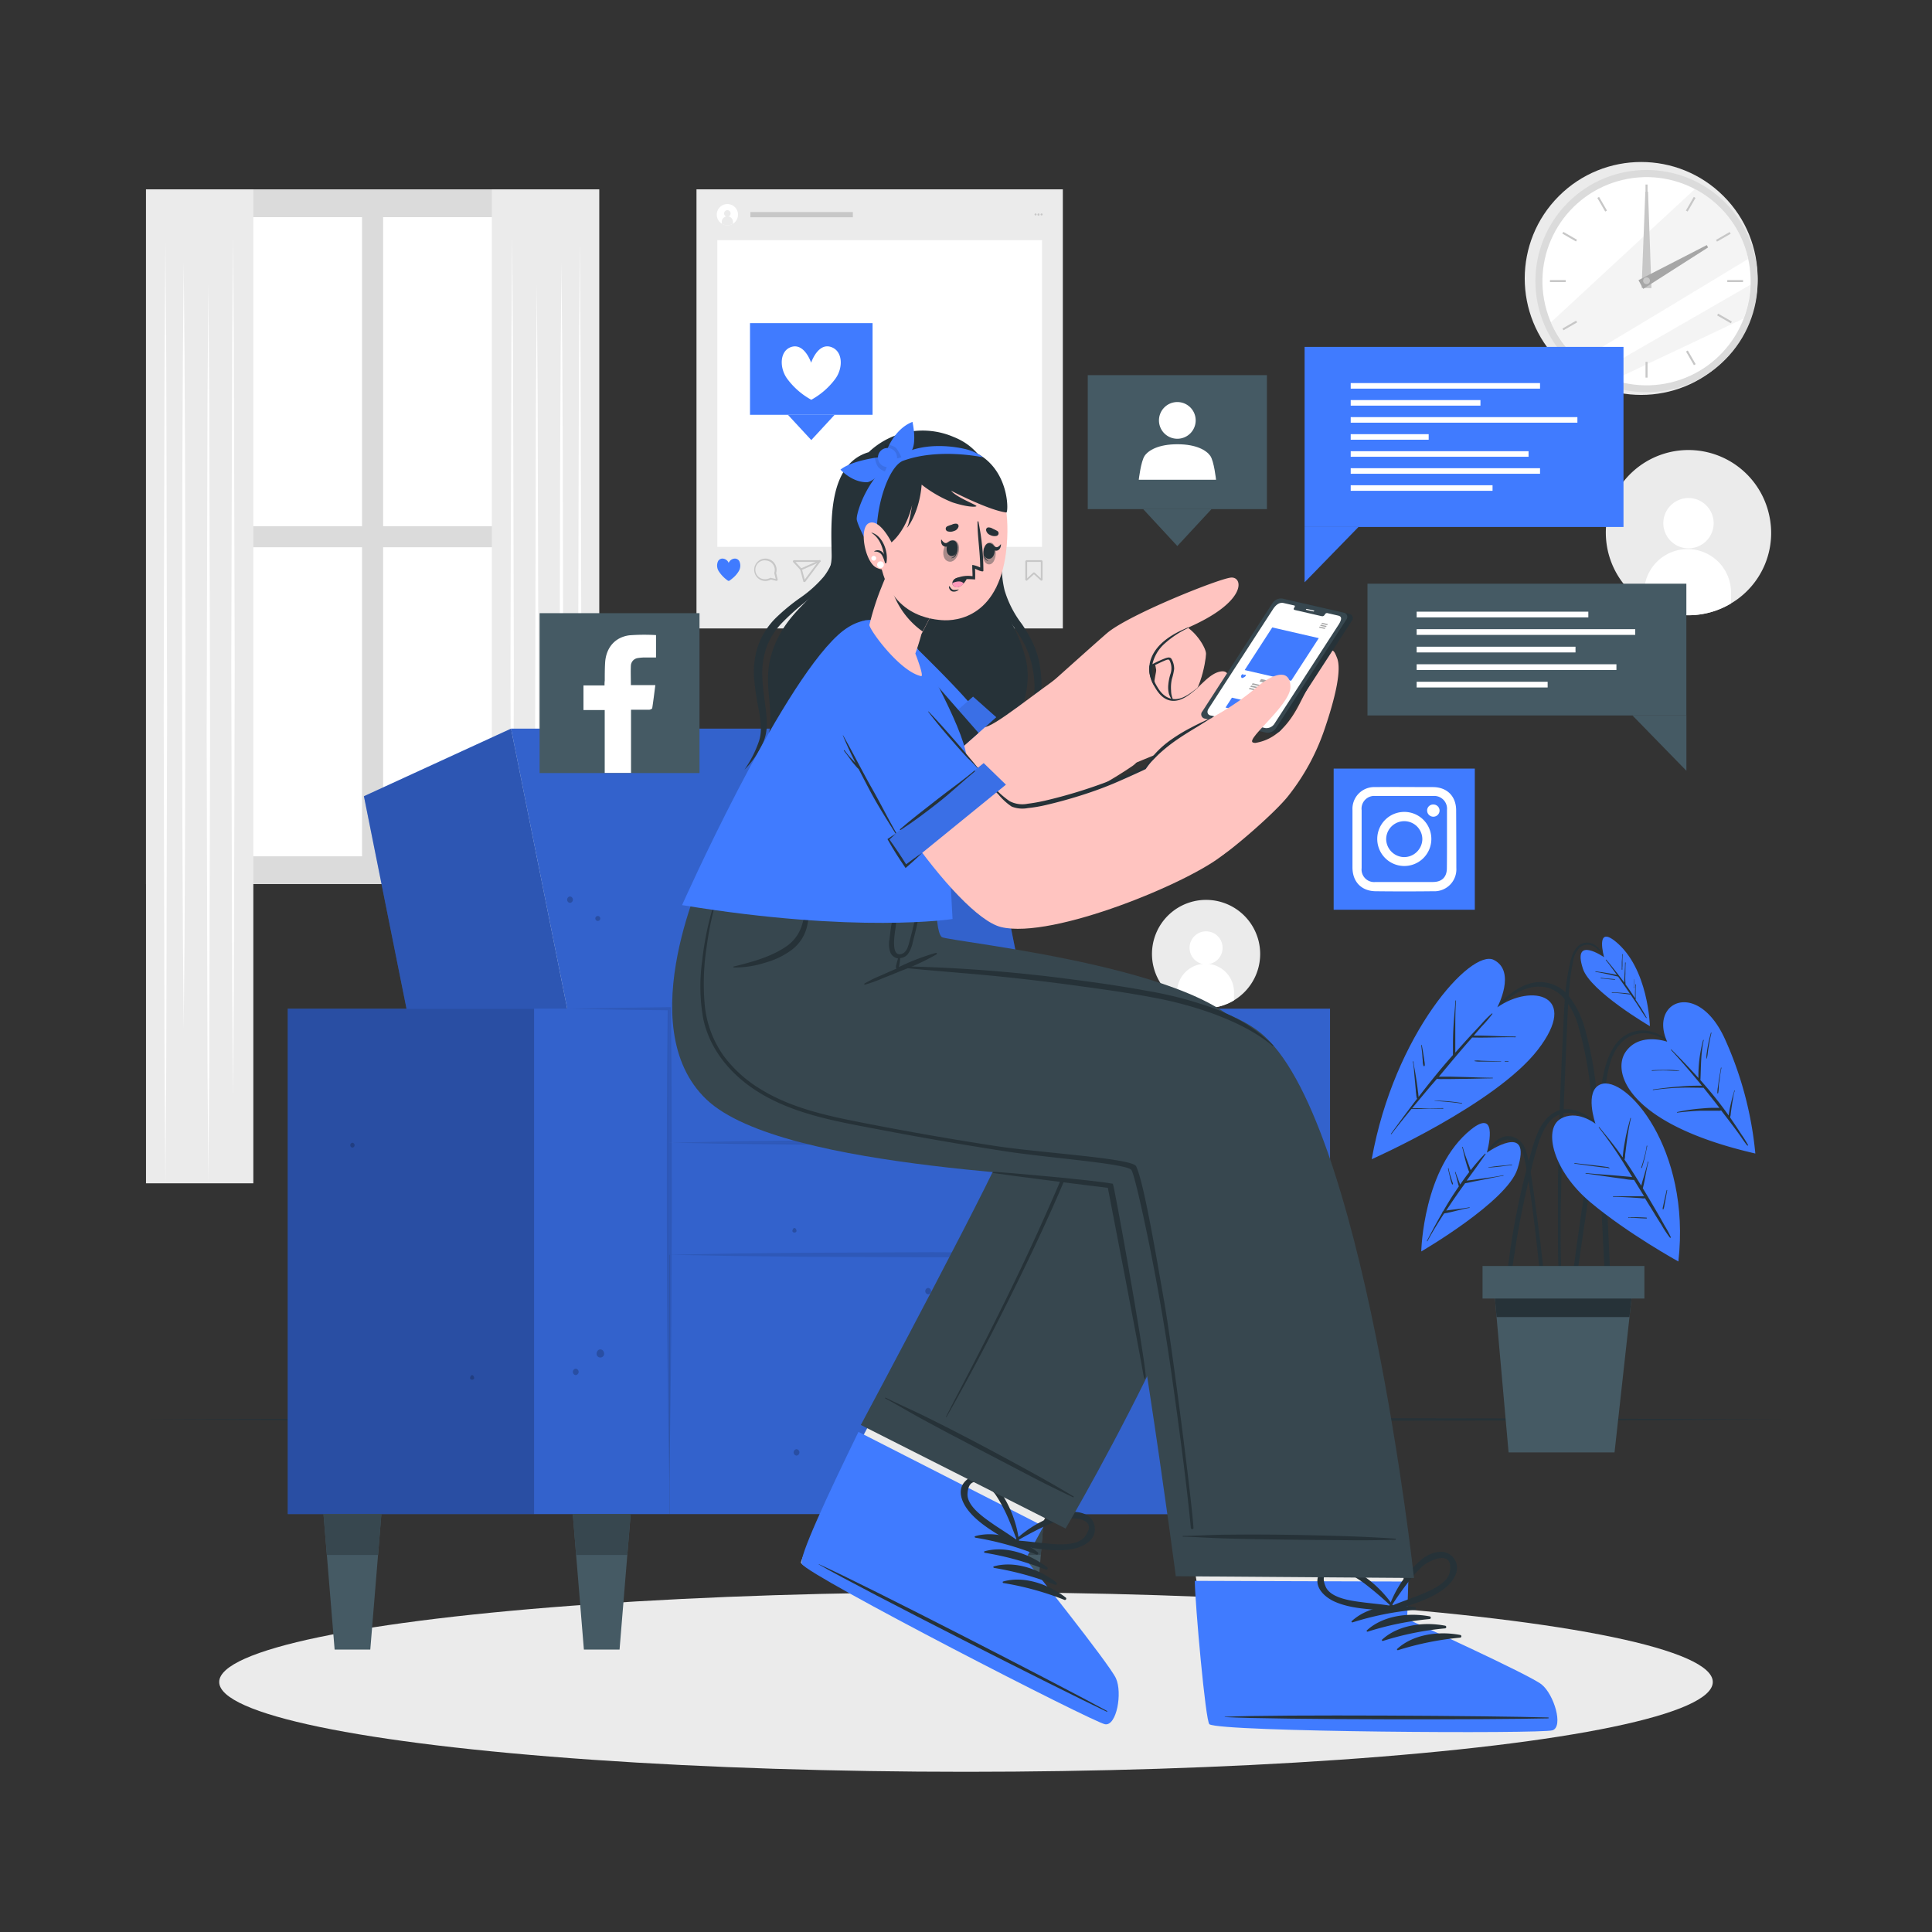 <svg xmlns="http://www.w3.org/2000/svg" viewBox="0 0 500 500"><rect x="0" y="0" width="500" height="500" fill="#333333" stroke="none"/><g id="freepik--background-complete--inject-95"><circle cx="424.74" cy="72.07" r="30.14" transform="translate(73.44 321.44) rotate(-45)" style="fill:#ebebeb"></circle><circle cx="426.12" cy="72.75" r="28.76" transform="translate(73.37 322.62) rotate(-45)" style="fill:#dbdbdb"></circle><circle cx="426.12" cy="72.75" r="26.94" transform="translate(-5.35 99.26) rotate(-13.2)" style="fill:#fff"></circle><path d="M452.45,67c-12.27,7.43-32.43,19.62-43.7,26.31a27,27,0,0,1-7.37-9.9L438.66,48.9A27,27,0,0,1,452.45,67Z" style="fill:#ebebeb;opacity:0.5"></path><path d="M453,73.69a26.79,26.79,0,0,1-1.78,8.75l-33.6,15.89a27.18,27.18,0,0,1-4.25-1.82C423.56,90.64,442.11,80,453,73.69Z" style="fill:#ebebeb;opacity:0.5"></path><rect x="425.86" y="47.76" width="0.52" height="4.08" style="fill:#c7c7c7"></rect><rect x="414.38" y="50.83" width="0.52" height="4.08" transform="translate(29.11 214.39) rotate(-30)" style="fill:#c7c7c7"></rect><rect x="405.99" y="59.23" width="0.52" height="4.08" transform="translate(150.04 382.44) rotate(-60)" style="fill:#c7c7c7"></rect><rect x="401.13" y="72.48" width="4.08" height="0.52" style="fill:#c7c7c7"></rect><rect x="404.21" y="83.96" width="4.08" height="0.52" transform="translate(12.35 214.49) rotate(-30.01)" style="fill:#c7c7c7"></rect><rect x="412.6" y="92.36" width="4.08" height="0.52" transform="translate(127.28 405.55) rotate(-60.03)" style="fill:#c7c7c7"></rect><rect x="425.86" y="93.65" width="0.52" height="4.08" style="fill:#c7c7c7"></rect><rect x="437.33" y="90.57" width="0.52" height="4.08" transform="translate(12.32 231.2) rotate(-30)" style="fill:#c7c7c7"></rect><rect x="445.73" y="82.18" width="0.52" height="4.08" transform="matrix(0.5, -0.87, 0.87, 0.5, 150.03, 428.32)" style="fill:#c7c7c7"></rect><rect x="447.02" y="72.48" width="4.08" height="0.52" style="fill:#c7c7c7"></rect><rect x="443.95" y="61.01" width="4.08" height="0.52" transform="translate(29.18 231.37) rotate(-30.02)" style="fill:#c7c7c7"></rect><rect x="435.55" y="52.61" width="4.08" height="0.52" transform="translate(173.16 405.52) rotate(-60.03)" style="fill:#c7c7c7"></rect><polygon points="426.51 49.61 427.39 74.56 424.84 74.53 425.81 49.6 426.51 49.61" style="fill:#c7c7c7"></polygon><polygon points="442.05 64.04 425.26 74.76 424.04 72.51 441.72 63.43 442.05 64.04" style="fill:#a6a6a6"></polygon><path d="M427,72.75a.88.88,0,0,1-1.75,0,.88.88,0,1,1,1.75,0Z" style="fill:#c7c7c7"></path><path d="M448,156.16A21.38,21.38,0,1,1,457.79,133,21.19,21.19,0,0,1,448,156.16Z" style="fill:#ebebeb"></path><path d="M443.49,135.47a6.51,6.51,0,1,1-6.43-6.58A6.51,6.51,0,0,1,443.49,135.47Z" style="fill:#fff"></path><path d="M448,153.48l0,2.68a21.37,21.37,0,0,1-22.49-.28l0-2.67a11.24,11.24,0,1,1,22.48.27Z" style="fill:#fff"></path><path d="M319.34,258.89a14,14,0,1,1,6.43-15.16A14,14,0,0,1,319.34,258.89Z" style="fill:#ebebeb"></path><path d="M316.4,245.34a4.27,4.27,0,1,1-4.21-4.31A4.26,4.26,0,0,1,316.4,245.34Z" style="fill:#fff"></path><path d="M319.36,257.13l0,1.76a14,14,0,0,1-14.73-.18l0-1.75a7.37,7.37,0,1,1,14.73.17Z" style="fill:#fff"></path><rect x="37.79" y="49" width="117.26" height="179.8" style="fill:#dbdbdb"></rect><rect x="44.18" y="56.2" width="49.52" height="79.98" style="fill:#fff"></rect><rect x="99.15" y="56.2" width="49.52" height="79.98" style="fill:#fff"></rect><rect x="44.18" y="141.63" width="49.52" height="79.98" style="fill:#fff"></rect><rect x="99.15" y="141.63" width="49.52" height="79.98" style="fill:#fff"></rect><rect x="37.79" y="49" width="27.77" height="257.24" style="fill:#ebebeb"></rect><polygon points="60.3 61.23 60.52 89.04 60.59 116.86 60.74 172.48 60.6 228.11 60.52 255.92 60.3 283.74 60.09 255.92 60.01 228.11 59.86 172.48 60.01 116.86 60.09 89.04 60.3 61.23" style="fill:#fff"></polygon><polygon points="47.55 67.68 47.76 92.51 47.89 117.35 47.99 167.02 47.89 216.69 47.77 241.52 47.55 266.36 47.33 241.52 47.21 216.69 47.11 167.02 47.21 117.35 47.33 92.51 47.55 67.68" style="fill:#fff"></polygon><polygon points="53.93 73.54 54.14 102.62 54.22 131.7 54.37 189.86 54.22 248.02 54.14 277.1 53.93 306.18 53.71 277.1 53.63 248.02 53.49 189.86 53.63 131.7 53.71 102.62 53.93 73.54" style="fill:#fff"></polygon><polygon points="42.81 62.7 43.02 93.13 43.1 123.57 43.25 184.44 43.1 245.31 43.02 275.75 42.81 306.18 42.59 275.75 42.51 245.31 42.37 184.44 42.51 123.57 42.59 93.13 42.81 62.7" style="fill:#fff"></polygon><rect x="127.28" y="49" width="27.77" height="257.24" transform="translate(282.34 355.24) rotate(180)" style="fill:#ebebeb"></rect><polygon points="132.55 61.23 132.76 89.04 132.84 116.86 132.99 172.48 132.84 228.11 132.76 255.92 132.55 283.74 132.33 255.92 132.26 228.11 132.11 172.48 132.26 116.86 132.34 89.04 132.55 61.23" style="fill:#fff"></polygon><polygon points="145.3 67.68 145.52 92.51 145.64 117.35 145.74 167.02 145.64 216.69 145.52 241.52 145.3 266.36 145.09 241.52 144.96 216.69 144.86 167.02 144.97 117.35 145.09 92.51 145.3 67.68" style="fill:#fff"></polygon><polygon points="138.93 73.54 139.14 102.62 139.22 131.7 139.37 189.86 139.22 248.02 139.14 277.1 138.93 306.18 138.71 277.1 138.63 248.02 138.49 189.86 138.63 131.7 138.71 102.62 138.93 73.54" style="fill:#fff"></polygon><polygon points="150.05 62.7 150.26 93.13 150.34 123.57 150.49 184.44 150.34 245.31 150.26 275.75 150.05 306.18 149.83 275.75 149.75 245.31 149.61 184.44 149.75 123.57 149.83 93.13 150.05 62.7" style="fill:#fff"></polygon></g><g id="freepik--Shadow--inject-95"><ellipse cx="250" cy="435.3" rx="193.27" ry="23.24" style="fill:#ebebeb"></ellipse></g><g id="freepik--Floor--inject-95"><polygon points="37.79 367.36 90.84 367.11 143.9 367.02 250 366.86 356.1 367.02 409.15 367.11 462.21 367.36 409.15 367.6 356.1 367.69 250 367.85 143.9 367.69 90.84 367.6 37.79 367.36" style="fill:#263238"></polygon></g><g id="freepik--Plant--inject-95"><path d="M436.31,273.14c-3.53-3.46-8.1-7.65-13.51-6.15-5.08,1.4-7,6.95-7.94,11.58-1.17,6-2.08,12-3,18s-1.85,12.13-2.73,18.2c-.49,3.43-1,6.85-1.45,10.28l-.72,5.14c-.23,1.68-.51,3.36-.6,5.06,0,.54.81.62.93.1.66-2.86.93-5.83,1.35-8.73s.84-5.84,1.27-8.75q1.28-8.7,2.6-17.38t2.7-17.37c.78-4.91,1.15-11,5.5-14.25a8.44,8.44,0,0,1,8.14-.76c2.86,1.09,5.15,3.14,7.39,5.17C436.28,273.32,436.38,273.21,436.31,273.14Z" style="fill:#263238"></path><path d="M431.47,269.6s-7.22-2.6-10.79,2.68.7,18.68,33.6,26.25a93.08,93.08,0,0,0-7.92-29.74C439.31,253.41,426.74,259.23,431.47,269.6Z" style="fill:#407BFF"></path><path d="M452.39,296.33a28.13,28.13,0,0,0-1.66-2.66c-.55-.85-1.1-1.7-1.67-2.54-.42-.63-.85-1.25-1.28-1.88,0-.15,0-.31.06-.47s.07-.57.11-.85c.08-.62.17-1.24.26-1.85s.19-1.23.31-1.84a9.89,9.89,0,0,1,.43-1.94c0-.09-.13-.14-.14,0a6.76,6.76,0,0,1-.3,1.09c-.07.28-.15.56-.22.83-.16.63-.31,1.25-.45,1.88s-.24,1.16-.34,1.75q-.08.42-.12.84c-.59-.83-1.19-1.66-1.81-2.47-1.74-2.31-3.59-4.52-5.5-6.68,0,0,0,0,0-.06.17-3.46.08-6.88.85-10.28,0-.09-.12-.14-.14-.05a35.55,35.55,0,0,0-1.23,9.84c-.68-.77-1.38-1.53-2.08-2.29q-2.4-2.58-4.9-5.07a.07.07,0,0,0-.11.1c2.77,3,5.41,6.09,8,9.25a57.29,57.29,0,0,0-6,.23c-2.23.16-4.45.45-6.66.75a.08.08,0,0,0,0,.15,64.61,64.61,0,0,1,6.66-.6c2.14-.09,4.28,0,6.42,0q2.08,2.58,4.11,5.2h-.31c-.5,0-1,0-1.51,0-1,0-2,.09-3,.18a46,46,0,0,0-6.07.9.08.08,0,1,0,0,.15c2-.23,4-.42,6.08-.49,1,0,1.94,0,2.91,0h1.51a1.75,1.75,0,0,0,.83-.08q1.33,1.72,2.65,3.46c.7.92,1.38,1.84,2.06,2.78s1.32,2,2.09,2.89C452.32,296.49,452.42,296.41,452.39,296.33Z" style="fill:#263238"></path><path d="M434.62,277.08a21.74,21.74,0,0,0-3.52-.17c-1.17,0-2.35,0-3.52.07a.08.08,0,1,0,0,.15c1.19-.09,2.38-.11,3.57-.09s2.31.13,3.45.1C434.65,277.14,434.66,277.08,434.62,277.08Z" style="fill:#263238"></path><path d="M445,279.73c.13-1.12.27-2.25.51-3.36,0-.1-.13-.14-.14,0-.17,1.11-.39,2.2-.55,3.31-.08.55-.16,1.11-.23,1.66a7.57,7.57,0,0,0-.13,1.57c0,.1.17.11.19,0a9.2,9.2,0,0,0,.17-1.57C444.82,280.8,444.88,280.26,445,279.73Z" style="fill:#263238"></path><path d="M442.78,267.28c-.29,1.09-.57,2.2-.77,3.31-.11.57-.19,1.13-.27,1.7a7.22,7.22,0,0,0-.11,1.67s.07,0,.09,0a9.47,9.47,0,0,0,.26-1.58c.07-.55.15-1.1.25-1.64.2-1.15.4-2.28.69-3.41C442.94,267.24,442.81,267.19,442.78,267.28Z" style="fill:#263238"></path><path d="M399.94,334q-.27-3.11-.6-6.2-.64-6.15-1.48-12.28c-.55-4.07-1.07-8.15-1.73-12.21a30.85,30.85,0,0,0-1.25-5.54,5.26,5.26,0,0,0-3.07-3.46c-3.88-1.34-6.49,2.67-8.05,5.51-.05.09.08.15.13.07.94-1.34,3.52-5.12,6.46-4.94,2,.12,3.56,1.52,4.5,6.44,2.37,12.28,4.5,37.19,4.75,38.82.13.86.74.83.74-.1C400.36,338.07,400.12,336,399.94,334Z" style="fill:#263238"></path><path d="M384.8,298.3s3.39-11.95-4.09-6c-12.45,9.95-12.89,31.57-12.89,31.57S390,311,392.7,302.56C396.8,289.93,384.8,298.3,384.8,298.3Z" style="fill:#407BFF"></path><path d="M389,304.16c-1.73.35-3.49.58-5.25.83l-2.49.35c-.56.08-1.13.14-1.69.2,1.65-2.27,3.31-4.53,4.89-6.85.06-.08-.08-.18-.15-.1a52,52,0,0,0-3.7,4.26c-.32-.92-.65-1.84-1-2.77s-.78-2.13-1.05-3.24c0-.09-.17,0-.14.05.3,1.09.51,2.21.81,3.31s.6,2.11,1,3.14c-.81,1.05-1.59,2.13-2.35,3.22-.38-1.08-.85-2.13-1.18-3.22,0-.1-.18,0-.15,0,.4,1.21.61,2.47,1,3.69-.51.74-1,1.49-1.5,2.23-.9,1.39-1.74,2.79-2.56,4.21a.32.32,0,0,0-.2.33c-1.4,2.42-2.73,4.88-4,7.35,0,.09.09.16.13.07,1.31-2.44,2.78-4.82,4.3-7.16h0a3.26,3.26,0,0,1,.73-.14l.76-.17c.57-.12,1.14-.27,1.71-.41,1.12-.28,2.23-.55,3.37-.74.09,0,.05-.16,0-.15-1.34.26-2.69.41-4,.57-.64.07-1.28.15-1.91.26h-.09q1.18-1.81,2.42-3.6c.8-1.16,1.63-2.32,2.46-3.46.76-.11,1.53-.31,2.29-.46l2.56-.5c1.72-.34,3.42-.72,5.15-1C389.13,304.29,389.09,304.14,389,304.16Z" style="fill:#263238"></path><path d="M375.69,305.34c-.1-.32-.19-.64-.3-.95a17.36,17.36,0,0,1-.5-2c0-.09-.16-.05-.14.05.14.67.3,1.34.45,2a12.47,12.47,0,0,0,.58,2,.13.13,0,0,0,.25-.08C375.94,306,375.8,305.68,375.69,305.34Z" style="fill:#263238"></path><path d="M391.26,301.39c-1,.16-2,.23-3.05.32s-2,.23-3,.38c-.05,0-.05.09,0,.09,1-.07,2-.15,3.05-.28s2-.29,3-.36C391.36,301.54,391.35,301.38,391.26,301.39Z" style="fill:#263238"></path><path d="M416.23,318.88c-.4-8.8-1-17.58-1.84-26.34-.44-4.36-.93-8.72-1.54-13.06a95.32,95.32,0,0,0-2.52-12.65,24.46,24.46,0,0,0-4.21-8.91,9.58,9.58,0,0,0-8.51-3.72c-3.85.48-6.95,2.91-9.63,5.54-3,3-5.76,6.18-8.55,9.35-.7.8-1.4,1.6-2.09,2.41-.07.07,0,.18.1.1,2.73-3.13,5.56-6.17,8.52-9.07,2.73-2.69,5.55-5.63,9.34-6.73a9.56,9.56,0,0,1,5.43-.13,8.57,8.57,0,0,1,3.71,2.35,19.34,19.34,0,0,1,4.19,8.13c2.36,8.09,3.21,16.56,4.09,24.91s1.49,17,1.92,25.51.76,17.14,1.59,25.67c.1,1.06.24,2.11.37,3.16.09.7,1.19.71,1.13,0C417,336.55,416.62,327.72,416.23,318.88Z" style="fill:#263238"></path><path d="M387.5,260.69s5-9.29-.91-12.27S360.79,267.61,355,300c0,0,32.09-14.2,43-28.34S396.5,254.43,387.5,260.69Z" style="fill:#407BFF"></path><path d="M392.21,268.25c-3.6,0-7.2-.27-10.8-.24.67-.78,1.35-1.56,2-2.32a35.1,35.1,0,0,0,2.82-3.28c.05-.07-.06-.18-.13-.12A25.13,25.13,0,0,0,383.4,265c-.91,1-1.8,1.93-2.7,2.89-1.38,1.49-2.73,3-4.07,4.53,0-.15,0-.3,0-.44v-1.89c0-1.23,0-2.45,0-3.67,0-2.48,0-5,.19-7.45,0-.09-.14-.09-.15,0-.17,2.48-.43,5-.55,7.45-.06,1.22-.09,2.45-.1,3.67,0,.63,0,1.26,0,1.9,0,.34,0,.7,0,1.06l-.64.71c-2.88,3.28-5.61,6.68-8.27,10.14,0-.19,0-.38-.05-.57,0-.38-.08-.76-.13-1.14-.09-.83-.2-1.65-.33-2.48s-.24-1.54-.37-2.31-.35-1.75-.42-2.63a.08.08,0,1,0-.15,0,23.46,23.46,0,0,1,.31,2.64c.07.79.14,1.58.22,2.38s.14,1.59.22,2.38c0,.38.07.76.11,1.14,0,.2.05.39.07.58a1.18,1.18,0,0,0,.16.45c-.46.6-.92,1.19-1.37,1.79q-2.73,3.62-5.39,7.28c-.06.07.05.17.1.1,1.7-2.21,3.44-4.37,5.2-6.52,1.32.06,2.67,0,4-.06s2.78,0,4.17,0c.1,0,.09-.15,0-.15-1.39,0-2.79.05-4.18.05s-2.56-.05-3.83,0c1.55-1.89,3.12-3.76,4.69-5.63l1.73-2a8.64,8.64,0,0,0,1.61.05h1.89l3.56-.05c2.45,0,4.9-.12,7.35-.13.09,0,.09-.15,0-.15-2.45,0-4.9-.13-7.35-.19l-3.56-.09-1.9,0c-.36,0-.73,0-1.09,0l4-4.79a.19.19,0,0,0,.07-.08c1.32-1.55,2.63-3.11,4-4.64l.55-.63c3.74.11,7.47-.13,11.21-.06C392.31,268.4,392.31,268.25,392.21,268.25Z" style="fill:#263238"></path><path d="M390.37,274.63h-.87a.07.07,0,1,0,0,.13h.87A.08.08,0,0,0,390.37,274.63Z" style="fill:#263238"></path><path d="M388.43,274.64l-3.47-.07-1.73-.06a6.19,6.19,0,0,0-1.61,0c-.06,0-.05.09,0,.11a6.26,6.26,0,0,0,1.62.11l1.73,0h3.46C388.53,274.79,388.52,274.64,388.43,274.64Z" style="fill:#263238"></path><path d="M378.34,285.47a47,47,0,0,0-7.09-.64s0,0,0,.05c2.36.22,4.72.35,7.06.73C378.4,285.63,378.44,285.48,378.34,285.47Z" style="fill:#263238"></path><path d="M368.7,275.14c0-.2-.05-.41-.08-.61-.06-.47-.13-.93-.2-1.39-.14-.88-.29-1.76-.46-2.64,0-.08-.16-.06-.15,0q.17,1.37.3,2.73c0,.44.07.89.11,1.34a3.87,3.87,0,0,0,.18,1.27.17.17,0,0,0,.31-.05A1.89,1.89,0,0,0,368.7,275.14Z" style="fill:#263238"></path><path d="M415.91,248.76c-1.15-2.14-2.61-5-5.47-4.79-2.37.15-3.44,2.57-3.94,4.56-1.57,6.18-1.68,12.69-2,19-.64,13.37-1.22,26.75-1.31,40.14q0,5.58,0,11.14c0,3.78,0,7.59.26,11.37a.28.28,0,0,0,.56,0c0-3.23-.09-6.47-.11-9.71s0-6.32.07-9.48q.15-9.6.51-19.19c.23-6.36.51-12.71.78-19.07.14-3.18.27-6.35.41-9.53s.28-6.15.63-9.22c.2-1.71.45-3.43.81-5.11a7,7,0,0,1,1.48-3.43,3.23,3.23,0,0,1,4.18-.31,8.87,8.87,0,0,1,3,3.7A.07.07,0,1,0,415.91,248.76Z" style="fill:#263238"></path><path d="M415.14,247.73s-2.36-8.32,2.85-4.16c8.67,6.93,9,22,9,22s-15.42-9-17.33-14.86C406.78,241.91,415.14,247.73,415.14,247.73Z" style="fill:#407BFF"></path><path d="M423.73,259.39c-.15-.23-.3-.45-.44-.68a4.21,4.21,0,0,0,0-.71q0-.54,0-1.08c0-.7,0-1.4.08-2.1a.07.07,0,1,0-.15,0c0,.69-.07,1.38-.08,2.07,0,.34,0,.69,0,1,0,.14,0,.29,0,.45-.61-.94-1.23-1.87-1.87-2.79l-.57-.78a16.48,16.48,0,0,1-.05-2.72c0-1,0-1.93.06-2.9,0-.1-.14-.09-.15,0,0,1-.07,2-.13,3,0,.71-.1,1.44-.06,2.15-1.48-2-3.06-4-4.66-5.92-.06-.06-.17,0-.12.1,1,1.25,1.94,2.54,2.87,3.84-1.81-.43-3.66-.67-5.5-.94-.09,0-.13.13,0,.15,2,.29,3.87.78,5.8,1.21h0l2.19,3.13.87,1.29h-.08l-.6-.08c-.42-.05-.85-.09-1.28-.12-.89-.07-1.78-.12-2.67-.16-.1,0-.09.14,0,.14.88,0,1.75.09,2.62.18l1.38.17.6.07.18,0,1.48,2.18c.87,1.29,1.65,2.67,2.58,3.91a.07.07,0,0,0,.12-.07A41.82,41.82,0,0,0,423.73,259.39Z" style="fill:#263238"></path><path d="M419.89,250v-1a15.4,15.4,0,0,1,.08-2,.07.07,0,1,0-.14,0c0,.68-.08,1.35-.11,2,0,.34,0,.68,0,1,0,.15,0,.31,0,.46a1.6,1.6,0,0,0,0,.49.07.07,0,0,0,.13,0,1.3,1.3,0,0,0,0-.44Z" style="fill:#263238"></path><path d="M418,253.44c-.57-.1-1.16-.13-1.74-.18s-1.27-.11-1.9-.19a.08.08,0,1,0,0,.15c1.22.07,2.43.29,3.65.33C418,253.56,418.05,253.45,418,253.44Z" style="fill:#263238"></path><path d="M422.82,253.49c.05.06,0,.24,0,.32v.85c0,.19,0,.39,0,.58a1.24,1.24,0,0,0,0,.51,0,0,0,0,0,.06,0,.66.66,0,0,0,0-.24c0-.09,0-.18,0-.27v-1.43c0-.09,0-.26,0-.32S422.72,253.35,422.82,253.49Z" style="fill:#263238"></path><path d="M416.27,293.16c-3.24-2.44-6.15-5.93-10.52-6.1-3.6-.15-6.12,2.56-7.56,5.58a31.22,31.22,0,0,0-1.76,5c-.65,2.28-1.27,4.57-1.84,6.87q-1.69,6.78-2.89,13.67c-.44,2.56-.84,5.13-1.17,7.71a65.42,65.42,0,0,0-.76,7.89.41.41,0,0,0,.81.09c.44-2.15.62-4.38.94-6.56s.65-4.38,1-6.56q1.11-6.56,2.58-13c.93-4.08,1.85-8.22,3.16-12.19,1-2.85,2.46-6.17,5.54-7.2,4.67-1.55,8.92,2.41,12.35,5C416.24,293.32,416.35,293.22,416.27,293.16Z" style="fill:#263238"></path><path d="M412.91,290.83s-3-8.53,1.34-10.21c6.48-2.5,23.43,16.59,20.11,45.85,0,0-13.1-7.21-22.77-15.33s-12.15-18.73-7.89-21.47S412.91,290.83,412.91,290.83Z" style="fill:#407BFF"></path><path d="M432.41,320.2a22.62,22.62,0,0,0-1.58-2.95c-.55-1-1.11-2-1.69-3-1.13-1.92-2.25-3.85-3.4-5.76l-.57-.93c0-.11.05-.23.07-.34.07-.28.13-.56.2-.85.14-.63.25-1.27.37-1.91.24-1.25.45-2.52.79-3.75,0-.09-.13-.12-.15,0-.26,1.25-.66,2.49-1,3.71-.18.6-.37,1.2-.53,1.81-.06.21-.11.42-.17.63-1.39-2.28-2.81-4.56-4.33-6.75a3.56,3.56,0,0,0,.15-.94c0-.43.09-.85.14-1.28.12-1,.23-1.93.37-2.89a56.24,56.24,0,0,1,1-5.6c0-.1-.13-.12-.15,0-.47,1.84-1,3.69-1.32,5.56-.17.91-.34,1.83-.46,2.75-.06.47-.11.93-.16,1.4,0,.13,0,.27-.05.41-.47-.66-.94-1.32-1.43-2-1.5-2-3.05-3.89-4.61-5.8-.06-.08-.19,0-.13.08a102.8,102.8,0,0,1,7.37,10.76l1.28,2.07-.43-.05c-.54-.07-1.1-.11-1.65-.16l-3.31-.29c-2.2-.17-4.42-.31-6.62-.54-.09,0-.12.13,0,.14,2.23.26,4.45.62,6.67.93,1.09.16,2.19.3,3.28.44a12.26,12.26,0,0,0,2.53.26c.86,1.41,1.74,2.82,2.6,4.23a3.84,3.84,0,0,0-.59,0h-3.15l-4.26,0c-.1,0-.08.15,0,.15,1.44,0,2.88.09,4.32.16l2,.13,1,.07a2,2,0,0,0,.9,0l2.22,3.6c.67,1.11,1.36,2.21,2.06,3.3a26.89,26.89,0,0,0,2.22,3.34C432.32,320.34,432.44,320.29,432.41,320.2Z" style="fill:#263238"></path><path d="M426.16,296.55a20.18,20.18,0,0,1-.58,2.78c-.24.95-.52,1.89-.83,2.82a.09.09,0,1,0,.18.06c.29-.93.55-1.86.78-2.8s.37-1.89.6-2.83C426.33,296.48,426.17,296.46,426.16,296.55Z" style="fill:#263238"></path><path d="M416.54,302.27a1.11,1.11,0,0,0-.72-.27l-1.23-.17-2.31-.28c-1.59-.18-3.19-.34-4.79-.54a.08.08,0,0,0,0,.15c1.5.18,3,.41,4.51.6l2.21.29,1.06.12a3.6,3.6,0,0,1,1.22.21A.07.07,0,0,0,416.54,302.27Z" style="fill:#263238"></path><path d="M426.14,315.13c-.75-.06-1.51-.08-2.27-.11l-1.14,0-.55,0a3.35,3.35,0,0,1-.71,0c-.11,0-.12.16,0,.15a2.52,2.52,0,0,1,.67,0l.59,0,1.15.07c.75.05,1.51.09,2.26.1C426.23,315.3,426.23,315.14,426.14,315.13Z" style="fill:#263238"></path><path d="M430.76,311.86c.09-.43.17-.86.25-1.29.15-.84.31-1.68.46-2.53,0-.09-.12-.11-.15,0-.18.82-.37,1.64-.55,2.46-.09.41-.19.82-.27,1.24l-.12.57a1.55,1.55,0,0,0-.07.6c0,.07.12.13.17.05A3.25,3.25,0,0,0,430.76,311.86Z" style="fill:#263238"></path><polygon points="386.4 330.48 387.31 340.85 390.42 375.88 417.84 375.88 421.71 340.85 422.86 330.48 386.4 330.48" style="fill:#455a64"></polygon><polygon points="386.4 330.48 387.31 340.85 421.71 340.85 422.86 330.48 386.4 330.48" style="fill:#263238"></polygon><rect x="383.69" y="327.65" width="41.89" height="8.42" transform="translate(809.26 663.71) rotate(180)" style="fill:#455a64"></rect></g><g id="freepik--Sofa--inject-95"><rect x="265.31" y="261.06" width="78.9" height="130.78" style="fill:#407BFF"></rect><rect x="265.31" y="261.06" width="78.9" height="130.78" style="opacity:0.2"></rect><polygon points="278.6 324.73 159.57 324.73 132.26 188.57 251.29 188.57 278.6 324.73" style="fill:#407BFF"></polygon><polygon points="278.6 324.73 159.57 324.73 132.26 188.57 251.29 188.57 278.6 324.73" style="opacity:0.2"></polygon><polygon points="159.57 324.73 117.98 324.73 94.18 206.06 132.26 188.57 159.57 324.73" style="fill:#407BFF"></polygon><polygon points="159.57 324.73 117.98 324.73 94.18 206.06 132.26 188.57 159.57 324.73" style="opacity:0.3"></polygon><rect x="74.48" y="261.06" width="98.76" height="130.78" style="fill:#407BFF"></rect><rect x="74.48" y="261.06" width="98.76" height="130.78" style="opacity:0.2"></rect><rect x="74.48" y="261.06" width="63.74" height="130.78" style="opacity:0.2"></rect><polygon points="309.19 391.84 291.78 391.84 265.83 261.06 309.19 261.06 309.19 391.84" style="opacity:0.2"></polygon><rect x="173.24" y="295.72" width="135.95" height="96.12" style="fill:#407BFF"></rect><rect x="173.24" y="295.72" width="135.95" height="96.12" style="opacity:0.2"></rect><g style="opacity:0.1"><path d="M146.8,261.06l13.22-.23,13.22-.17h.39v.4l.15,15.31.05,15.3c0,10.2.07,20.41,0,30.61s-.05,20.41-.18,30.61-.23,20.4-.44,30.61q-.33-15.31-.45-30.61c-.12-10.2-.14-20.41-.17-30.61s0-20.41,0-30.61l.06-15.3.15-15.31.4.4L160,261.3Z"></path><path d="M309.19,261.06c.27,10.24.4,20.48.51,30.72l.15,30.73-.15,30.72-.19,15.36L309.19,384l-.32-15.36-.19-15.36-.15-30.72.15-30.73C308.79,281.54,308.92,271.3,309.19,261.06Z"></path><path d="M309.19,324.73c-11.33.27-22.66.4-34,.5l-34,.16-34-.15-17-.19-17-.32,17-.33,17-.18,34-.15,34,.15C286.53,324.33,297.86,324.46,309.19,324.73Z"></path><path d="M309.19,295.72c-11.33.27-22.66.4-34,.5l-34,.16-34-.16-17-.18-17-.32,17-.33,17-.18,34-.15,34,.15C286.53,295.32,297.86,295.44,309.19,295.72Z"></path></g><polygon points="98.7 391.84 97.84 402.43 95.83 426.91 86.6 426.91 84.59 402.43 83.72 391.84 98.7 391.84" style="fill:#455a64"></polygon><polygon points="83.72 391.84 98.7 391.84 97.84 402.43 84.59 402.43 83.72 391.84" style="fill:#37474f"></polygon><polygon points="163.22 391.84 162.35 402.43 160.34 426.91 151.11 426.91 149.1 402.43 148.24 391.84 163.22 391.84" style="fill:#455a64"></polygon><polygon points="148.24 391.84 163.22 391.84 162.35 402.43 149.1 402.43 148.24 391.84" style="fill:#37474f"></polygon><polygon points="270.22 391.84 269.36 402.43 267.35 426.91 258.12 426.91 256.11 402.43 255.24 391.84 270.22 391.84" style="fill:#455a64"></polygon><polygon points="255.24 391.84 270.22 391.84 269.36 402.43 256.11 402.43 255.24 391.84" style="fill:#37474f"></polygon><polygon points="334.75 391.84 333.89 402.43 331.88 426.91 322.65 426.91 320.64 402.43 319.77 391.84 334.75 391.84" style="fill:#455a64"></polygon><polygon points="334.75 391.84 333.89 402.43 320.64 402.43 319.77 391.84 334.75 391.84" style="fill:#37474f"></polygon><g style="opacity:0.2"><path d="M147.52,232a.84.84,0,0,0,0,1.67A.84.84,0,0,0,147.52,232Z"></path><path d="M149,354.21a.84.84,0,0,0,0,1.67A.84.84,0,0,0,149,354.21Z"></path><path d="M240.21,333.31a.84.84,0,0,0,0,1.67A.84.84,0,0,0,240.21,333.31Z"></path><path d="M206.06,318.24c0-.08-.08-.17-.13-.25a.38.38,0,0,0-.65,0c-.05.08-.09.17-.13.25C204.68,319.23,206.53,319.23,206.06,318.24Z"></path><path d="M122.64,356.32a2,2,0,0,0-.13-.25.38.38,0,0,0-.65,0,2,2,0,0,0-.13.25C121.26,357.31,123.11,357.31,122.64,356.32Z"></path><path d="M154.71,237.06a.64.64,0,0,0,0,1.28A.64.64,0,0,0,154.71,237.06Z"></path><path d="M91.21,295.74a.64.64,0,0,0,0,1.27A.64.64,0,0,0,91.21,295.74Z"></path><path d="M194,201.45a.89.89,0,0,0-1.25,0,1.22,1.22,0,0,0-.3,1.21,1,1,0,0,0,1.85,0A1.24,1.24,0,0,0,194,201.45Z"></path><path d="M156,349.48a.89.89,0,0,0-1.25,0,1.25,1.25,0,0,0-.31,1.21,1,1,0,0,0,1.86,0A1.24,1.24,0,0,0,156,349.48Z"></path><path d="M304.86,338.1a.84.84,0,0,0,0-1.67A.84.84,0,0,0,304.86,338.1Z"></path><path d="M206.14,376.71a.84.84,0,0,0,0-1.67A.84.84,0,0,0,206.14,376.71Z"></path><path d="M254.11,226.55a.84.84,0,0,0,0-1.67A.84.84,0,0,0,254.11,226.55Z"></path><path d="M331.93,330.21a2,2,0,0,0,.13.25.38.38,0,0,0,.65,0,2,2,0,0,0,.13-.25C333.31,329.22,331.45,329.22,331.93,330.21Z"></path><path d="M255.29,279.86a.89.89,0,0,0,1.25,0,1.24,1.24,0,0,0,.3-1.21,1,1,0,0,0-1.86,0A1.23,1.23,0,0,0,255.29,279.86Z"></path></g></g><g id="freepik--Post--inject-95"><rect x="180.25" y="49" width="94.81" height="113.64" style="fill:#ebebeb"></rect><rect x="185.64" y="62.15" width="84.04" height="79.38" style="fill:#fff"></rect><path d="M189.69,57.9a2.64,2.64,0,0,1-.79.33,2.75,2.75,0,1,1,.79-.33Z" style="fill:#fff"></path><path d="M189.08,55.24a.84.84,0,1,1-.84-.84A.84.84,0,0,1,189.08,55.24Z" style="fill:#ebebeb"></path><path d="M189.69,57.55v.35a2.64,2.64,0,0,1-.79.33,2.76,2.76,0,0,1-2.1-.33v-.35a1.45,1.45,0,1,1,2.89,0Z" style="fill:#ebebeb"></path><path d="M268,55.24a.26.26,0,0,1,.26.26.26.26,0,1,1-.52,0A.26.26,0,0,1,268,55.24Z" style="fill:#c7c7c7"></path><path d="M268.76,55.24a.26.26,0,0,1,.26.26.26.26,0,1,1-.51,0A.26.26,0,0,1,268.76,55.24Z" style="fill:#c7c7c7"></path><path d="M269.56,55.24a.26.26,0,0,1,.26.26.26.26,0,0,1-.52,0A.26.26,0,0,1,269.56,55.24Z" style="fill:#c7c7c7"></path><rect x="194.2" y="54.88" width="26.52" height="1.35" style="fill:#c7c7c7"></rect><path d="M191.18,147.83a6.66,6.66,0,0,1-1.47,1.72,9.27,9.27,0,0,1-1,.77h-.26a8.83,8.83,0,0,1-2.44-2.49,2.73,2.73,0,0,1-.17-2.61,1.3,1.3,0,0,1,1.15-.66,1.8,1.8,0,0,1,1.59,1.12,1.81,1.81,0,0,1,1.59-1.12,1.33,1.33,0,0,1,1.16.66A2.76,2.76,0,0,1,191.18,147.83Z" style="fill:#407BFF"></path><path d="M208.34,150.65l-.41-.08-.83-3.11-1.93-2.1.17-.39h6.8l.18.37Zm-2.47-5.22,1.61,1.76.05.09.73,2.71,3.42-4.56Z" style="fill:#c7c7c7"></path><rect x="206.85" y="146.04" width="5.75" height="0.46" transform="translate(-41.3 97.64) rotate(-23.93)" style="fill:#c7c7c7"></rect><path d="M198.08,150.36a2.9,2.9,0,1,1,2.9-2.9,2.86,2.86,0,0,1-.12.82l.43,1.79-.27.28-1.53-.36A2.91,2.91,0,0,1,198.08,150.36Zm0-5.34a2.44,2.44,0,1,0,0,4.87,2.47,2.47,0,0,0,1.25-.34l.18,0,1.25.29-.37-1.48v-.12a2.44,2.44,0,0,0-2.32-3.19Z" style="fill:#c7c7c7"></path><path d="M265.72,150.31l-.37-.18V145.2l.24-.23h4l.23.23v4.93l-.37.18-1.86-1.69Zm.1-4.88v4.24l1.63-1.52h.27l1.64,1.52v-4.24Z" style="fill:#c7c7c7"></path></g><g id="freepik--Icons--inject-95"><rect x="139.65" y="158.69" width="41.38" height="41.38" style="fill:#455a64"></rect><path d="M156.5,183.76H151v-6.37h5.45c0-.49,0-.86.06-1.24,0-1.67,0-3.35.12-5,.35-3.65,2.59-6.23,6.21-6.73a51.69,51.69,0,0,1,6.94-.06v5.8c-.84,0-1.68,0-2.51,0a11.78,11.78,0,0,0-2.23.15,2.08,2.08,0,0,0-1.77,2c-.07,1.62,0,3.25,0,5h6.33c-.27,2.08-.5,4-.8,5.94,0,.19-.51.42-.78.43-1.53,0-3.06,0-4.71,0v16.35H156.5Z" style="fill:#fff"></path><rect x="345.15" y="198.91" width="36.53" height="36.53" style="fill:#407BFF"></rect><path d="M376.85,209.75c0-3.65-2.3-6-5.93-6.05-5,0-10-.06-15,0a5.63,5.63,0,0,0-5.9,5.92c0,2.51,0,5,0,7.52s0,4.9,0,7.35c0,3.73,2.32,6.12,6,6.16q7.44.09,14.88,0a5.68,5.68,0,0,0,6-6Q376.89,217.19,376.85,209.75Zm-2.4,14.91c0,2.31-1.27,3.59-3.59,3.6q-7.44,0-14.88,0a3.25,3.25,0,0,1-3.59-3.59q0-7.5,0-15A3.29,3.29,0,0,1,356,206q7.44,0,14.88,0a3.31,3.31,0,0,1,3.6,3.61c0,2.51,0,5,0,7.51S374.48,222.15,374.45,224.66Z" style="fill:#fff"></path><path d="M363.43,210.12a7,7,0,1,0,7,7.13A7,7,0,0,0,363.43,210.12Zm-.09,11.7a4.73,4.73,0,0,1-4.6-4.62,4.68,4.68,0,0,1,9.36,0A4.74,4.74,0,0,1,363.34,221.82Z" style="fill:#fff"></path><path d="M372.54,210a1.61,1.61,0,0,1-3.2-.3,1.55,1.55,0,0,1,1.69-1.49A1.57,1.57,0,0,1,372.54,210Z" style="fill:#fff"></path></g><g id="freepik--speech-bubbles--inject-95"><rect x="337.63" y="89.78" width="82.53" height="46.6" style="fill:#407BFF"></rect><polygon points="351.58 136.38 337.63 150.7 337.63 136.38 351.58 136.38" style="fill:#407BFF"></polygon><rect x="349.56" y="99.14" width="49" height="1.44" style="fill:#fff"></rect><rect x="349.56" y="103.54" width="33.58" height="1.44" style="fill:#fff"></rect><rect x="349.56" y="107.95" width="58.67" height="1.44" style="fill:#fff"></rect><rect x="349.56" y="112.36" width="20.18" height="1.44" style="fill:#fff"></rect><rect x="349.56" y="116.77" width="46.03" height="1.44" style="fill:#fff"></rect><rect x="349.56" y="121.17" width="49" height="1.44" style="fill:#fff"></rect><rect x="349.56" y="125.58" width="36.71" height="1.44" style="fill:#fff"></rect><rect x="353.91" y="151.06" width="82.53" height="34.1" transform="translate(790.34 336.22) rotate(180)" style="fill:#455a64"></rect><polygon points="422.48 185.16 436.44 199.48 436.44 185.16 422.48 185.16" style="fill:#455a64"></polygon><rect x="366.63" y="158.3" width="44.43" height="1.48" style="fill:#fff"></rect><rect x="366.63" y="162.83" width="56.56" height="1.48" style="fill:#fff"></rect><rect x="366.63" y="167.37" width="41.11" height="1.48" style="fill:#fff"></rect><rect x="366.63" y="171.91" width="51.7" height="1.48" style="fill:#fff"></rect><rect x="366.63" y="176.44" width="33.9" height="1.48" style="fill:#fff"></rect><rect x="281.51" y="97.09" width="46.37" height="34.67" style="fill:#455a64"></rect><polygon points="295.85 131.76 313.54 131.76 304.69 141.31 295.85 131.76" style="fill:#455a64"></polygon><path d="M309.44,108.8a4.75,4.75,0,1,1-4.74-4.75A4.74,4.74,0,0,1,309.44,108.8Z" style="fill:#fff"></path><path d="M314.71,124.16h-20s.55-4.77,1.52-6.19,3.56-3,8.49-3,7.52,1.6,8.5,3S314.71,124.16,314.71,124.16Z" style="fill:#fff"></path><rect x="194.1" y="83.63" width="31.72" height="23.72" style="fill:#407BFF"></rect><polygon points="203.91 107.35 216 107.35 209.96 113.89 203.91 107.35" style="fill:#407BFF"></polygon><path d="M216.12,98.12a19.23,19.23,0,0,1-6.16,5.34,19.23,19.23,0,0,1-6.16-5.34c-2.17-2.87-2.06-7.36,1-8.33,3.43-1.08,5.12,4.08,5.12,4.08s1.71-5.19,5.11-4.08C218.17,90.79,218.28,95.25,216.12,98.12Z" style="fill:#fff"></path></g><g id="freepik--Character--inject-95"><path d="M268,201.28l-9.35.1c-1.74-3.28-3.76-9.07-2.75-17.21.17-1.35-3.12,6.36-2,17.26-9.87.1-23.3.24-35,.25-.16-4.58-.52-8.82-.52-8.82a50.51,50.51,0,0,1-2,8.83c-1.6,0-3.17,0-4.68,0,.44-7.1-.61-19.5-.61-19.5A62.31,62.31,0,0,1,205,201.65c-7.44-.07-12.34-.26-12-.61,11.44-12.76,3.29-20.31,6.64-31.64,4-13.57,15.8-15.58,15.59-25.82-.15-8.34-1-23.46,9.58-26.55a20.26,20.26,0,0,1,22.05-3.92c16.55,6.59,9.62,32.19,10.69,37.43,1.51,7.48,5,10.16,7.57,18.71s-1.41,14.31-1.93,20.15S269.89,201.29,268,201.28Z" style="fill:#263238"></path><path d="M192.66,199.2a29.25,29.25,0,0,0,3.71-7.25c.89-2.52.55-5.13.08-7.82a79.4,79.4,0,0,1-1.26-8.25,21.75,21.75,0,0,1,.93-8.56A19.21,19.21,0,0,1,200.7,160a51.2,51.2,0,0,1,6.47-5.34,31.29,31.29,0,0,0,6-5.4,14.94,14.94,0,0,0,3.08-7.41,13.91,13.91,0,0,1-2.26,8,28.46,28.46,0,0,1-5.79,6.1,61.91,61.91,0,0,0-6,5.44,18.1,18.1,0,0,0-4,6.64,21.16,21.16,0,0,0-.88,7.75c.12,2.66.58,5.35.9,8.12a27.08,27.08,0,0,1,.21,4.25,12.07,12.07,0,0,1-1,4.21A23.43,23.43,0,0,1,192.66,199.2Z" style="fill:#263238"></path><path d="M256.11,122.79a41.7,41.7,0,0,1,2.13,10c.38,3.38.59,6.78.76,10.16l.3,5a25.22,25.22,0,0,0,.69,4.83,27.22,27.22,0,0,0,4.43,8.67,38,38,0,0,1,2.66,4.48,23.81,23.81,0,0,1,1.78,5,34.37,34.37,0,0,1,.66,5.21,21.52,21.52,0,0,1-.35,5.25c-.33,1.74-.84,3.37-1.27,5a25.59,25.59,0,0,0-.85,4.88,10.4,10.4,0,0,0,4,8.65,10.54,10.54,0,0,1-5-8.67,25.54,25.54,0,0,1,.51-5.17c.31-1.7.76-3.32,1-4.93a27,27,0,0,0-.65-9.71,23.63,23.63,0,0,0-1.68-4.52,36.62,36.62,0,0,0-2.57-4.22c-.92-1.4-1.89-2.85-2.71-4.41a20.83,20.83,0,0,1-1.9-5,26.88,26.88,0,0,1-.6-5.22c-.08-1.71-.08-3.41-.09-5.1,0-3.39,0-6.77-.12-10.13A49.13,49.13,0,0,0,256.11,122.79Z" style="fill:#263238"></path><path d="M285.13,444.37c-2.91-.39-76-36.85-77.83-39.92-.23-.35,2.92-7,7.39-16.11,3.54-7.2,8.33-16.15,13-24.73L274,386.17l-9.23,17.49s8.12,9.84,14.73,18.18c0,0,0,0,0,0,4.06,5.13,7.55,9.71,8.18,11.08C289.37,436.53,288,444.78,285.13,444.37Z" style="fill:#ebebeb"></path><path d="M286,446.24c-3-.46-76.6-38.29-78.5-41.5-.88-1.49,6.51-17.48,14.67-34.17L270.07,395l-4.65,8.52s21.69,27.08,23.39,30.83S289,446.7,286,446.24Z" style="fill:#407BFF"></path><path d="M286.42,442.75c-12.18-6.64-61.94-32.29-74.48-37.93-.11,0-.14,0,0,.08,11.93,6.85,61.89,32.09,74.41,38.05C286.58,443.08,286.68,442.89,286.42,442.75Z" style="fill:#263238"></path><path d="M268.56,401.71c-4.39-3.4-10.71-5.71-16.19-4.15-.22.06-.13.36.06.39a76.39,76.39,0,0,1,15.8,4.37A.35.35,0,0,0,268.56,401.71Z" style="fill:#263238"></path><path d="M271,405.62c-4.39-3.4-10.71-5.7-16.19-4.15-.22.06-.13.36.05.39a76.31,76.31,0,0,1,15.81,4.37A.35.35,0,0,0,271,405.62Z" style="fill:#263238"></path><path d="M273.4,409.54c-4.39-3.4-10.71-5.71-16.2-4.16-.21.06-.12.36.06.39a77.57,77.57,0,0,1,15.81,4.37A.35.35,0,0,0,273.4,409.54Z" style="fill:#263238"></path><path d="M275.82,413.45c-4.39-3.4-10.71-5.71-16.2-4.16-.21.06-.12.37.06.4a76.64,76.64,0,0,1,15.8,4.36A.35.35,0,0,0,275.82,413.45Z" style="fill:#263238"></path><path d="M283.3,395.09c-.56-3.6-4.72-4.25-7.62-3.59a29.19,29.19,0,0,0-13.19,7.28.15.15,0,0,0,0,.23.68.68,0,0,0,.45,1c4.77.58,9.8,1.79,14.61.88C280.38,400.36,283.83,398.51,283.3,395.09Zm-12.92,4.32c-2.36-.23-4.69-.57-7.05-.71a87.53,87.53,0,0,1,7.8-4.08,31.9,31.9,0,0,1,4-1.46c2.12-.57,9.28-.43,5.68,4.46C278.83,400.31,273.18,399.68,270.38,399.41Z" style="fill:#263238"></path><path d="M250.8,391.17c3.13,3.76,7.77,6,11.81,8.64a.69.69,0,0,0,1-.48c.09,0,.18-.05.16-.17a29.06,29.06,0,0,0-5.52-14c-1.81-2.36-5.43-4.52-8.16-2.1S249,389,250.8,391.17Zm-.41-4.59c.35-6.05,5.95-1.6,7.22.19a33,33,0,0,1,2.15,3.68c1.36,2.62,2.32,5.38,3.41,8.11-1.91-1.39-3.92-2.62-5.88-3.94C255,393,250.2,389.92,250.39,386.58Z" style="fill:#263238"></path><path d="M275.78,395.58l-53-26.8s38.66-72.29,37.64-73.62c-3.57-4.6-46.63-2.51-65.23-21-19.69-19.58-4.25-50.08-4.25-50.08h51.45s-.87,16.6,1.34,18.43c1.46,1.22,77.1,8.51,80.06,28.47C328.87,305.55,275.78,395.58,275.78,395.58Z" style="fill:#37474f"></path><path d="M277.87,387.3c-6.13-3.71-12.41-7.11-18.71-10.51s-12.65-6.71-19.06-9.89c-3.62-1.79-7.31-3.41-10.93-5.19a.1.1,0,0,0-.1.17c3.18,1.71,6.26,3.58,9.43,5.3s6.24,3.38,9.38,5c6.32,3.35,12.68,6.63,19,9.95,3.57,1.87,7.19,3.63,10.83,5.37A.14.14,0,0,0,277.87,387.3Z" style="fill:#263238"></path><path d="M280.63,286.7c-1.26-2.61-4.62-3-7.13-3.63L253,278c-12.12-3-24.61-5.83-35.47-12.25-5.19-3.07-10.23-6.95-12.82-12.54s-2.58-11.57-2.63-17.48c0-1.46.08-2.92.18-4.38,0-.13-.19-.12-.2,0-.38,5.82-1,11.64.33,17.4a23.47,23.47,0,0,0,3.26,7.85,26.9,26.9,0,0,0,5.92,6.22c9.6,7.53,21.65,11.14,33.3,14.12,6.58,1.68,13.19,3.28,19.79,4.89l10.2,2.5A9.43,9.43,0,0,1,279,286a4.4,4.4,0,0,1,1.26,3.7,14.28,14.28,0,0,1-1,4.05c-.61,1.6-1.26,3.18-1.9,4.77q-1.89,4.65-3.87,9.25-4,9.27-8.3,18.41c-5.72,12.14-11.84,24.1-18.07,36-.78,1.48-1.53,3-2.29,4.46,0,.09.09.16.14.07,6.67-11.75,12.91-23.77,18.85-35.91s11.5-24.29,16.27-36.83C280.92,291.69,281.73,289,280.63,286.7Z" style="fill:#263238"></path><path d="M400.64,447.09c-2.77.92-84.44,0-87.45-1.91-.35-.22-.38-17.72-.38-17.72-1.59-8.22-3.2-18.28-4.61-27.79h54l2.36,19.68s11.61,5.3,21.19,9.93l0,0c5.9,2.85,11,5.44,12.21,6.39C401,438.18,403.43,446.19,400.64,447.09Z" style="fill:#ebebeb"></path><path d="M401.78,447.8c-2.9.95-85.64.45-88.78-1.56-1-.62-3.71-31-3.79-37.11l55.26.17-.3,9.71s31.59,14.35,34.8,16.93S404.68,446.85,401.78,447.8Z" style="fill:#407BFF"></path><path d="M400.61,444.48c-13.87-.42-69.84-.82-83.58-.18-.11,0-.11.08,0,.08,13.74.72,69.71.67,83.58.33C400.9,444.7,400.91,444.49,400.61,444.48Z" style="fill:#263238"></path><path d="M366.14,415.94c-5.45-1.06-12.13-.26-16.32,3.61-.17.15.05.37.22.32a77.13,77.13,0,0,1,16.07-3.25A.34.34,0,0,0,366.14,415.94Z" style="fill:#263238"></path><path d="M370.07,418.33c-5.46-1.05-12.14-.25-16.33,3.61-.16.15.05.38.23.33A76.49,76.49,0,0,1,370,419,.35.35,0,0,0,370.07,418.33Z" style="fill:#263238"></path><path d="M374,420.73c-5.45-1.05-12.13-.25-16.32,3.61-.17.15.05.38.23.33A76.37,76.37,0,0,1,374,421.42.35.35,0,0,0,374,420.73Z" style="fill:#263238"></path><path d="M377.92,423.13c-5.45-1.05-12.13-.25-16.33,3.61-.16.15.05.38.23.32a77.12,77.12,0,0,1,16.07-3.24A.35.35,0,0,0,377.92,423.13Z" style="fill:#263238"></path><path d="M376.3,403.37c-2.13-3-6.13-1.66-8.42.24a29.11,29.11,0,0,0-8.48,12.46.14.14,0,0,0,.13.19.67.67,0,0,0,.85.69c4.51-1.64,9.55-2.84,13.42-5.82C376.07,409.39,378.31,406.18,376.3,403.37Zm-9.58,9.69c-2.21.86-4.44,1.61-6.61,2.55a85.51,85.51,0,0,1,5.12-7.16,30.59,30.59,0,0,1,2.91-3.11c1.63-1.47,8.08-4.57,7.08,1.41C374.67,410.05,369.34,412,366.72,413.06Z" style="fill:#263238"></path><path d="M345.53,414.56c4.49,1.94,9.66,1.88,14.44,2.37a.68.68,0,0,0,.66-.88.14.14,0,0,0,.08-.22,29.15,29.15,0,0,0-11.26-10c-2.69-1.29-6.88-1.58-8.22,1.82C340,410.85,342.91,413.42,345.53,414.56Zm-2.44-3.91c-2.42-5.56,4.59-4.12,6.53-3.09a31.14,31.14,0,0,1,3.58,2.3,87,87,0,0,1,6.7,5.71c-2.33-.39-4.68-.57-7-.87C350.08,414.34,344.43,413.72,343.09,410.65Z" style="fill:#263238"></path><path d="M365.94,408.38l-61.64-.45s-12.64-96-17.64-101.32c-2.53-2.71-83.89-3.06-103.84-22.08s0-60.44,0-60.44h52.5s1.3,16.2-2.72,26.12c0,0,73.4,1.18,93.41,16.91C352.85,288.21,365.94,408.38,365.94,408.38Z" style="fill:#37474f"></path><path d="M361.16,398.21c-7.15-.52-14.29-.71-21.45-.88s-14.32-.24-21.47-.16c-4,0-8.07.27-12.1.33a.1.1,0,0,0,0,.19c3.61.08,7.2.35,10.81.45s7.09.18,10.64.24c7.16.12,14.32.15,21.47.23,4,.05,8.06,0,12.1-.13A.14.14,0,0,0,361.16,398.21Z" style="fill:#263238"></path><path d="M209.55,231.75a3.83,3.83,0,0,1-.29.7c0,.05,0,.09,0,.12-.69,2.15-1,4.43-1.64,6.59a10.37,10.37,0,0,1-4,5.69c-4.07,2.82-9,4.11-13.7,5.28a.13.13,0,0,0,0,.26,25.82,25.82,0,0,0,8.08-1.24,20.9,20.9,0,0,0,6.81-3.26A10.66,10.66,0,0,0,208.8,240a34.82,34.82,0,0,0,.68-3.78,28.72,28.72,0,0,0,.48-4.43A.21.21,0,0,0,209.55,231.75Z" style="fill:#263238"></path><path d="M242.2,246.6a59.61,59.61,0,0,0-9.44,3.61l-.15.06a2.26,2.26,0,0,0,.14-.57c0-.23.08-.45.11-.68s.06-.48.08-.72,0-.24,0-.36v0a2.8,2.8,0,0,0,2-1,7.55,7.55,0,0,0,1.26-3c.35-1.34.68-2.69,1-4,.33-1.51.61-3,.85-4.55a31.29,31.29,0,0,0,.52-4.52.22.22,0,0,0-.43-.05c-.35,1.39-.51,2.83-.77,4.24s-.57,2.82-.89,4.22-.67,2.8-1.06,4.19c-.34,1.23-.69,3-2.12,3.43-3,.84-1.62-5.78-1.49-7.07.3-3,.48-6,1-9a.1.1,0,0,0-.2,0c-.64,2.72-1.37,5.4-1.86,8.17-.23,1.35-.4,2.72-.55,4.08a6.29,6.29,0,0,0,.27,3.52,2.59,2.59,0,0,0,1.95,1.44l-.1.31c-.06.22-.14.44-.19.66s-.11.44-.16.67a1.62,1.62,0,0,0-.09.81.32.32,0,0,0,.14.18c-1.26.55-2.52,1.09-3.76,1.67a32.65,32.65,0,0,0-4.53,2.2c-.17.08,0,.31.13.28a33.56,33.56,0,0,0,4.74-1.72c1.58-.6,3.14-1.24,4.69-1.89a58.63,58.63,0,0,0,9-4.18A.15.15,0,0,0,242.2,246.6Z" style="fill:#263238"></path><path d="M181.71,248.75a78.75,78.75,0,0,1,3.2-15.26c.4-1.28.83-2.56,1.28-3.83a.1.1,0,0,1,.2.06,83.09,83.09,0,0,0-3.51,15.35,61.4,61.4,0,0,0-.47,15.26,27.17,27.17,0,0,0,4.84,12.88,33.16,33.16,0,0,0,9.39,8.54c8.5,5.32,18.6,7.26,28.32,9.15q16,3.11,32.18,5.61c12.1,1.89,35.84,3.2,36.89,5.33,2,4.12,5.21,23.31,7.27,35.06s7.18,51.8,7.57,58.53c0,.44-.64.4-.68,0-1.13-11.89-3.18-26.9-4.84-38.74s-3.65-23.38-6-35c-1.31-6.44-3.77-17.84-4.56-18.91-1.21-1.66-21.56-3.12-32.44-4.8s-22-3.59-32.93-5.68c-10-1.91-20.41-3.63-29.4-8.64-7.76-4.32-14.08-11.11-16-19.9A47.24,47.24,0,0,1,181.71,248.75Z" style="fill:#263238"></path><path d="M257.07,303.28c2.13,0,26.73,2.23,30.93,3.07.3.06,7.77,41.71,8.49,49.38.1,1-.29,1.95-.59,0-.57-3.77-9.18-48.3-9.19-48.32-4.21-.48-27.61-3.47-29.68-3.84C256.85,303.54,256.91,303.29,257.07,303.28Z" style="fill:#263238"></path><path d="M234.65,250.1a396.75,396.75,0,0,1,43.14,3.42c6.38.81,12.76,1.75,19.09,2.91a99.33,99.33,0,0,1,16.65,4.31,51.29,51.29,0,0,1,8.52,4,45.34,45.34,0,0,1,7.44,5.78c.1.09-.05.23-.15.14-4.28-3.58-9.64-6.14-14.83-8.11a96.71,96.71,0,0,0-16.32-4.43c-6.18-1.18-12.43-2.05-18.67-2.9q-10.12-1.4-20.28-2.45c-7.64-.8-17-1.45-24.6-2.22A.23.23,0,0,1,234.65,250.1Z" style="fill:#263238"></path><path d="M222.2,171.91c5.91,20,20.25,45.2,30.89,44.54,9.71-.61,31.18-12.15,40-18.22s-12-27.77-17.26-24.28c-7.05,4.64-19.16,14.74-21.23,14.19-2.58-.7-5.29-4.63-20.64-22.4C227.66,158.47,219.68,163.4,222.2,171.91Z" style="fill:#ffc4c0"></path><path d="M285.34,165.12c4.3-1.49,9.1-3.53,13.87-3.41s8.66,6.44,8.65,8.24-1.89,13-6.65,13-1.83-8.64-2-9.63-.34-2.25-1.24-2.17-16.68,7.43-16.68,7.43Z" style="fill:#ffc4c0"></path><path d="M285.64,165.78c.27,0,13.06-4.94,17.82-4.82s8.67,6.44,8.66,8.24-1.89,13-6.65,13-1.83-8.64-2-9.63-.34-2.25-1.24-2.17-16.68,7.43-16.68,7.43Z" style="fill:#ffc4c0"></path><path d="M303.86,181.57a5.61,5.61,0,0,1-.78-2.82,10,10,0,0,1,.2-3,16,16,0,0,0,.59-2.62,5.19,5.19,0,0,0-.64-2.52c-.36-.67-1.06-.45-1.67-.24a25.05,25.05,0,0,0-2.6,1.15l-2.72,1.37a25.46,25.46,0,0,0-2.77,1.5c-.07.05,0,.16,0,.13a23.88,23.88,0,0,0,2.43-1.07c.9-.41,1.81-.83,2.73-1.22s1.69-.8,2.55-1.16c.31-.12.92-.44,1.26-.36s.54,1,.62,1.27a4.52,4.52,0,0,1-.19,2.57,13.54,13.54,0,0,0-.51,2.61,6.91,6.91,0,0,0,.18,2.48,9.49,9.49,0,0,0,1.12,2.05C303.77,181.75,303.92,181.65,303.86,181.57Z" style="fill:#263238"></path><path d="M270.44,178.16s13.29-11.93,16.05-14.3c5.55-4.75,28.83-14.06,32.06-14.38s4.36,6.32-11.44,13.1c-8.33,3.57-9.85,8.31-9.71,10.95s2.62,7.56,7.06,7.48,7.35-6.54,11.43-7.23,1.33,6.76-1.57,11.05a27.23,27.23,0,0,1-12,9.22c-3.85,1.41-15.75,6.44-15.75,6.44Z" style="fill:#ffc4c0"></path><path d="M310,177.93c-1.68,1.28-3.58,2.94-5.78,3s-3.74-1.42-4.78-3.28a8.33,8.33,0,0,1-1.11-6.13,10.17,10.17,0,0,1,3.07-4.95,25,25,0,0,1,6-4c.1,0,0-.18-.09-.14-2,.9-8.4,3.45-9.71,9a8.56,8.56,0,0,0,1.19,6.26c1,1.77,2.38,3.48,4.53,3.67,2.62.23,4.89-1.88,6.78-3.46C310.19,177.92,310.07,177.86,310,177.93Z" style="fill:#263238"></path><path d="M221.32,176.16a90.86,90.86,0,0,0,8.61,23.13c.82,1.45,1.32,2.19,1.32,2.19l18.34-15.9,2.52-2.19s-.37-.52-1.61-1.94c-1.75-2-5.26-5.79-11.9-12.34-3.94-3.9-7.27-6.38-9.95-7.65C221.06,157.89,218.45,164,221.32,176.16Z" style="fill:#407BFF"></path><path d="M228,201l4.77,6.76,20.47-18.08,4.59-4.06c-.56-.48-6-5.33-6-5.33l-1.31,1.14-2.58,2.24-18,15.6Z" style="fill:#407BFF"></path><path d="M228,201l4.77,6.76,20.47-18.08,4.59-4.06c-.56-.48-6-5.33-6-5.33l-1.31,1.14-2.58,2.24-18,15.6Z" style="opacity:0.1"></path><path d="M221.32,176.16a90.86,90.86,0,0,0,8.61,23.13L228,201l4.77,6.76,20.47-18.08-3.6-4.12-1.67-1.89c-7.44-8.52-14.84-17-19.27-22.23C221.06,157.89,218.45,164,221.32,176.16Z" style="fill:#263238"></path><path d="M246.52,237.84s-24.57,3.86-70-3.6c0,0,24.76-55.59,40.33-69.87,7.09-6.49,13.78-4.1,18.86.82,1.26,1.23,13.54,22.9,14.39,30.43.76,6.66-5.14,13.53-5.14,13.53Z" style="fill:#407BFF"></path><path d="M225,161.73c0,1.27,7.86,12.06,13.38,13.25.87.18-1.49-5.85-1.49-5.85.9-2.45,1.57-5,1.57-5l.35-.67L243.7,154l-9.79-10.71-1.44-1.45s-1.18,2.67-2.61,6l-.2.47c-.08.19-.17.37-.24.54-.22.5-.44,1-.65,1.52s-.32.77-.48,1.18-.32.81-.49,1.22A70.21,70.21,0,0,0,225,161.73Z" style="fill:#ffc4c0"></path><path d="M229.86,147.84a21.39,21.39,0,0,0,8.92,15.59L243.7,154l-9.79-10.71-1.44-1.45S231.29,144.49,229.86,147.84Z" style="fill:#263238"></path><path d="M260.56,141c-1.52,18.63-12.86,19.82-16.87,19.49-3.65-.3-16-1.8-16.44-20.49s8.73-23.87,17.11-23.62S262.08,122.31,260.56,141Z" style="fill:#ffc4c0"></path><path d="M228.51,141.51c2,0,7.58-5.38,8.19-15.18,0,0-1.15,8.77-1.88,10s3.1-3,3.7-10.91a32.17,32.17,0,0,0,7.93,4.58c3.68,1.21,6,1.28,6.25,1s-5.14-2.23-6.55-4c0,0,9.73,5.07,14.29,5.63.53.07.85-9.36-6-14.3s-17.5-1.9-20.65.87c0,0-2.18.86-6.26,5.92S226.32,141.54,228.51,141.51Z" style="fill:#263238"></path><path d="M247.06,139.85c-2.73-.81-4.15,4.69-1.63,5.45S249.34,140.53,247.06,139.85Z" style="fill:#263238;opacity:0.4"></path><path d="M256.33,140.39c-2.4-.19-2.68,5.49-.45,5.67S258.35,140.56,256.33,140.39Z" style="fill:#263238;opacity:0.4"></path><path d="M258.11,137.42a11.18,11.18,0,0,0-1.15-.57,2.09,2.09,0,0,0-1.28-.35.67.67,0,0,0-.49.64,1.64,1.64,0,0,0,1,1.29,2.43,2.43,0,0,0,1.71.26A.7.7,0,0,0,258.11,137.42Z" style="fill:#263238"></path><path d="M245.15,136.21a10.13,10.13,0,0,1,1.2-.44,2.13,2.13,0,0,1,1.31-.22.67.67,0,0,1,.42.69,1.63,1.63,0,0,1-1.16,1.17,2.41,2.41,0,0,1-1.73.08A.7.7,0,0,1,245.15,136.21Z" style="fill:#263238"></path><path d="M247.79,141.29s-.1.05-.11.1c-.05,1.26-.32,2.7-1.48,3,0,0,0,.07,0,.07C247.6,144.4,247.94,142.49,247.79,141.29Z" style="fill:#263238"></path><path d="M246.76,139.89c-2-.29-2.46,3.75-.6,4S248.45,140.14,246.76,139.89Z" style="fill:#263238"></path><path d="M245.94,140c-.37.19-.77.55-1.2.55s-.82-.47-1.1-.91c0,0-.06,0-.07,0-.1.78.11,1.61.93,1.81s1.37-.43,1.65-1.19C246.2,140.17,246.1,139.94,245.94,140Z" style="fill:#263238"></path><path d="M254.77,141.74s.09.07.09.12c-.19,1.25-.2,2.71.88,3.26,0,0,0,.08,0,.07C254.37,144.83,254.4,142.89,254.77,141.74Z" style="fill:#263238"></path><path d="M256.05,140.57c2,.09,1.7,4.14-.18,4.06S254.34,140.5,256.05,140.57Z" style="fill:#263238"></path><path d="M256.87,140.9c.3.24.59.66,1,.71s.81-.34,1.12-.74c0,0,.06,0,.06,0,0,.77-.36,1.56-1.12,1.65s-1.13-.62-1.25-1.41C256.62,141,256.75,140.81,256.87,140.9Z" style="fill:#263238"></path><path d="M245.76,151.75c.25.34.48.79.93.9a3.46,3.46,0,0,0,1.39-.11s.07,0,0,.08a1.72,1.72,0,0,1-1.69.42,1.32,1.32,0,0,1-.8-1.25C245.62,151.71,245.72,151.7,245.76,151.75Z" style="fill:#263238"></path><path d="M252.35,147.18s.07,1.9,0,2.79a18.53,18.53,0,0,0-5.17.23c-.4.09-.37-.23.09-.45a7.59,7.59,0,0,1,4.4-.63c.09-.24-.16-2.92,0-2.92a7.8,7.8,0,0,1,2,.66c0-4-.71-7.88-.69-11.83a.12.12,0,0,1,.24,0,64.22,64.22,0,0,1,1.28,12.7C254.44,148.21,252.69,147.37,252.35,147.18Z" style="fill:#263238"></path><path d="M250.18,149.87s-1.06,2-2.41,2.1c-1.55.07-1.86-1.83-.09-2.43A4.69,4.69,0,0,1,250.18,149.87Z" style="fill:#263238"></path><path d="M249.41,151a2.53,2.53,0,0,1-1.64,1,1.1,1.1,0,0,1-1.29-1.06h0s0,0,0-.05C248.14,150.18,249,150.51,249.41,151Z" style="fill:#ff99ba"></path><path d="M227.91,146.06c.84,2.71-6.12-9.74-6.19-11.72s3.14-11.89,11.15-16.5c6.71-3.86,15.37-2,16.88-1.64a12.26,12.26,0,0,1,4.67,2.16s-11.35-2.5-20.65.87C229.29,120.86,224.76,135.9,227.91,146.06Z" style="fill:#407BFF"></path><path d="M229.27,117.18s1.81-6,6.88-8c0,0,1.17,5.24-.22,7.44-.69,1.09-4.69,2.53-5.35,2A9.57,9.57,0,0,1,229.27,117.18Z" style="fill:#407BFF"></path><path d="M229.27,117.17a10.66,10.66,0,0,0,1.31,1.45c.32.26,1.51.11,2.69-.28a13.27,13.27,0,0,0-1.19-2.19c-.61-.83-2.38-1.14-3.19-1.25C229.07,116.18,229.27,117.17,229.27,117.17Z" style="fill:#050400;opacity:0.1"></path><path d="M228.18,118.23s-7.57.8-10.66,3.31c0,0,2.92,3.29,6.81,3.26,1.75,0,5.74-4.25,5.25-5A7.47,7.47,0,0,0,228.18,118.23Z" style="fill:#407BFF"></path><path d="M227.24,120.83A4.44,4.44,0,0,0,229,122c.5-1,.77-1.95.6-2.23a7.79,7.79,0,0,0-1.4-1.53s-.72-.11-1.75-.21A5,5,0,0,0,227.24,120.83Z" style="fill:#050400;opacity:0.1"></path><path d="M227.86,120.08a2.47,2.47,0,1,0,.16-3.5A2.48,2.48,0,0,0,227.86,120.08Z" style="fill:#407BFF"></path><path d="M226.65,146.82a3.8,3.8,0,0,0,.82.36,2.88,2.88,0,0,0,.87.18,2.52,2.52,0,0,0,1.12-.17,3.06,3.06,0,0,0,.78-.42,3.56,3.56,0,0,0,.88-.91l-.19-5.1s-3.05-6.44-5.9-5.44S223.78,145.16,226.65,146.82Z" style="fill:#ffc4c0"></path><path d="M225.55,137.84a0,0,0,0,0,0,.08c2,1.23,2.8,3.42,3.24,5.62a1.74,1.74,0,0,0-2.49-.91c-.07,0,0,.13,0,.13a2,2,0,0,1,2,1,8.9,8.9,0,0,1,.72,1.88c.07.21.43.17.4-.07a.07.07,0,0,1,0-.05C229.93,142.81,228.45,138.61,225.55,137.84Z" style="fill:#263238"></path><path d="M227,146.09a.87.87,0,1,0,1.73-.06.87.87,0,0,0-1.73.06Z" style="fill:#fff"></path><path d="M225.51,144.5a.61.61,0,0,0,.63.59.61.61,0,1,0,0-1.22A.61.61,0,0,0,225.51,144.5Z" style="fill:#fff"></path><path d="M215.38,177.59c5,20.33,32.17,59.52,43.69,62.33,13.34,3.25,49.26-11.71,57.66-18.86,3.35-2.85-15.72-24.49-20-22.55-17.94,8.12-32.65,10.82-35.14,9.38-3.82-2.21-20-20.73-30.67-33.24C217.57,158.93,213.13,168.47,215.38,177.59Z" style="fill:#ffc4c0"></path><path d="M315.84,221.65c1.85-.82,14.28-11.29,17.82-16a57.3,57.3,0,0,0,8.94-16.37c3.23-9.34,4.58-16.11,3.43-19-1.34-3.37-1.69-3.91-9.66,11.79-4.52,8.88-9.34,10.2-13.59,10.42a69.23,69.23,0,0,0-29.67,8.43S308.7,224.8,315.84,221.65Z" style="fill:#ffc4c0"></path><path d="M330.76,156.31,312.6,184.36a1.13,1.13,0,0,0,.63,1.87l15.84,3.63a2.63,2.63,0,0,0,2.57-1.13l18.17-28a1.13,1.13,0,0,0-.64-1.87l-15.83-3.63A2.62,2.62,0,0,0,330.76,156.31Z" style="fill:#263238"></path><path d="M329.34,156.05l-18.17,28.06a1.12,1.12,0,0,0,.63,1.86l15.84,3.63a2.62,2.62,0,0,0,2.57-1.12l18.17-28.06a1.12,1.12,0,0,0-.63-1.86l-15.84-3.64A2.62,2.62,0,0,0,329.34,156.05Z" style="fill:#37474f"></path><path d="M329.43,157.69l-16.66,25.72c-.51.79-.28,1.57.51,1.75l14.17,3.26a2.45,2.45,0,0,0,2.36-1.1l16.66-25.72c1-1.61.62-2.11-.17-2.29l-2.84-.65a.6.6,0,0,0-.55.32l-.06.09c-.32.5-.62.43-1,.35l-6.56-1.51c-.37-.09-.66-.15-.34-.65l.06-.1c.14-.21.11-.41,0-.45l-2.84-.65C331.34,155.88,330.38,156.22,329.43,157.69Z" style="fill:#fff"></path><path d="M338.09,157.83l1.79.41a.17.17,0,0,0,.18-.07h0A.08.08,0,0,0,340,158l-1.79-.41a.19.19,0,0,0-.18.08h0A.08.08,0,0,0,338.09,157.83Z" style="fill:#fff"></path><polygon points="322.12 173.41 334.15 176.18 341.3 165.15 329.26 162.38 322.12 173.41" style="fill:#407BFF"></polygon><polygon points="325.95 176.38 332.98 177.99 333.4 177.34 326.38 175.73 325.95 176.38" style="fill:#a6a6a6"></polygon><polygon points="323.97 177.15 332.29 179.05 332.5 178.73 324.18 176.82 323.97 177.15" style="fill:#a6a6a6"></polygon><polygon points="323.59 177.74 331.91 179.65 332.12 179.32 323.8 177.41 323.59 177.74" style="fill:#a6a6a6"></polygon><polygon points="323.2 178.33 331.52 180.24 331.73 179.92 323.41 178.01 323.2 178.33" style="fill:#a6a6a6"></polygon><polygon points="341.97 161.44 343.47 161.79 343.64 161.52 342.14 161.18 341.97 161.44" style="fill:#a6a6a6"></polygon><polygon points="341.65 161.93 343.15 162.28 343.33 162.01 341.83 161.67 341.65 161.93" style="fill:#a6a6a6"></polygon><polygon points="341.34 162.42 342.84 162.77 343.01 162.5 341.51 162.16 341.34 162.42" style="fill:#a6a6a6"></polygon><path d="M321.2,175.08a.77.77,0,0,0,.18.41,2.24,2.24,0,0,0,.61-.23c.38-.21.58-.57.29-.64s-.49.23-.49.23.15-.31-.08-.36S321.15,174.77,321.2,175.08Z" style="fill:#407BFF"></path><polygon points="317.17 183.11 326.88 185.34 328.53 182.79 318.82 180.56 317.17 183.11" style="fill:#407BFF"></polygon><path d="M324.9,192.22c-4.38.38,9.22-9.54,9.07-14.54s-4.89-3.08-8.52,0c-12.59,10.74-22.66,11-28.72,20.82S324.9,192.22,324.9,192.22Z" style="fill:#ffc4c0"></path><path d="M254.45,201.34c1.19,1,2.33,2.1,3.48,3.16a23.7,23.7,0,0,0,3.34,2.83A7.07,7.07,0,0,0,266,208c1.44-.17,2.87-.44,4.29-.75A129,129,0,0,0,287.38,202a86.24,86.24,0,0,0,9.22-3.66l-.35.36A21.27,21.27,0,0,1,299,195a24.81,24.81,0,0,1,4.08-3.57,44,44,0,0,1,4.93-3c.89-.47,1.78-.93,2.69-1.36l1.36-.65c.4-.2,1.33-.48,1.59-.82-.1.14-.29-.07-.16-.16l.07,0a.1.1,0,0,1,.14,0l.07.07a.09.09,0,0,1,0,.1c-.15.23-.46.33-.7.47l-1.27.8c-.78.49-1.56,1-2.35,1.46-1.78,1.08-3.57,2.18-5.27,3.38a41.53,41.53,0,0,0-4.15,3.34c-.66.61-1.27,1.28-1.91,1.92a16.61,16.61,0,0,0-1.6,2.05c-.05.06-5.48,2.55-8.31,3.74s-5.74,2.23-8.68,3.15-5.9,1.74-8.9,2.43a35.93,35.93,0,0,1-4.62.78,7.47,7.47,0,0,1-4.19-.39,15.71,15.71,0,0,1-3.43-3.14c-1.37-1.36-2.76-2.71-4.08-4.12A.08.08,0,0,1,254.45,201.34Z" style="fill:#263238"></path><path d="M254.76,200.59l-21.57,17.22s-15.42-22.41-18.64-39,5.35-18.16,19.1-2.18C247.09,192.21,254.76,200.59,254.76,200.59Z" style="fill:#407BFF"></path><path d="M240.32,184.15c2.41,2.49,4.72,5.13,7,7.74,1.11,1.27,2.21,2.55,3.28,3.85l1.72,2.06a17.82,17.82,0,0,0,1.95,2.21c.13.11-.07.29-.16.16a33.59,33.59,0,0,0-3.53-3.83c-1.23-1.31-2.43-2.62-3.62-4-2.31-2.63-4.62-5.33-6.73-8.14C240.17,184.17,240.26,184.1,240.32,184.15Z" style="fill:#263238"></path><path d="M218.59,194.2a18.14,18.14,0,0,0,2,2.38c.29.29.56.59.83.89-1.17-2.35-2.29-4.72-3.28-7.13,0-.05.05-.07.07,0,2.62,4.63,5,9.4,7.62,14s5,9.61,7.91,14.19a.11.11,0,1,1-.19.12c-2.76-4.63-5.78-9.08-8.32-13.85-1-1.9-2-3.82-3-5.75a8.44,8.44,0,0,1-.93-1,14.39,14.39,0,0,1-1-1.22c-.61-.86-1.24-1.7-1.89-2.53C218.32,194.23,218.5,194.08,218.59,194.2Z" style="fill:#263238"></path><path d="M260.33,203.07l-5.75-5.58-24.66,19.73,4.49,6.95Z" style="fill:#407BFF"></path><path d="M260.33,203.07l-5.75-5.58-24.66,19.73,4.49,6.95Z" style="opacity:0.1"></path><path d="M232.93,214.6c3.07-2.68,6.35-5.13,9.55-7.66s6.57-4.84,9.68-7.48c.12-.09.26.09.15.18-3.16,2.59-6.1,5.41-9.32,7.94s-6.46,5-9.9,7.21C233,214.87,232.82,214.7,232.93,214.6Z" style="fill:#263238"></path><path d="M238.68,220.7c-1.55,1-3,2.1-4.48,3.21l.49.08c-1.45-2.35-3-4.65-4.61-6.88l0,.26c.59-.53,1.17-1.07,1.73-1.64-.67.43-1.33.88-2,1.33l-.13.1.09.17c1.35,2.41,2.83,4.74,4.38,7l.21.31.28-.23C236,223.23,237.38,222,238.68,220.7Z" style="fill:#263238"></path></g></svg>